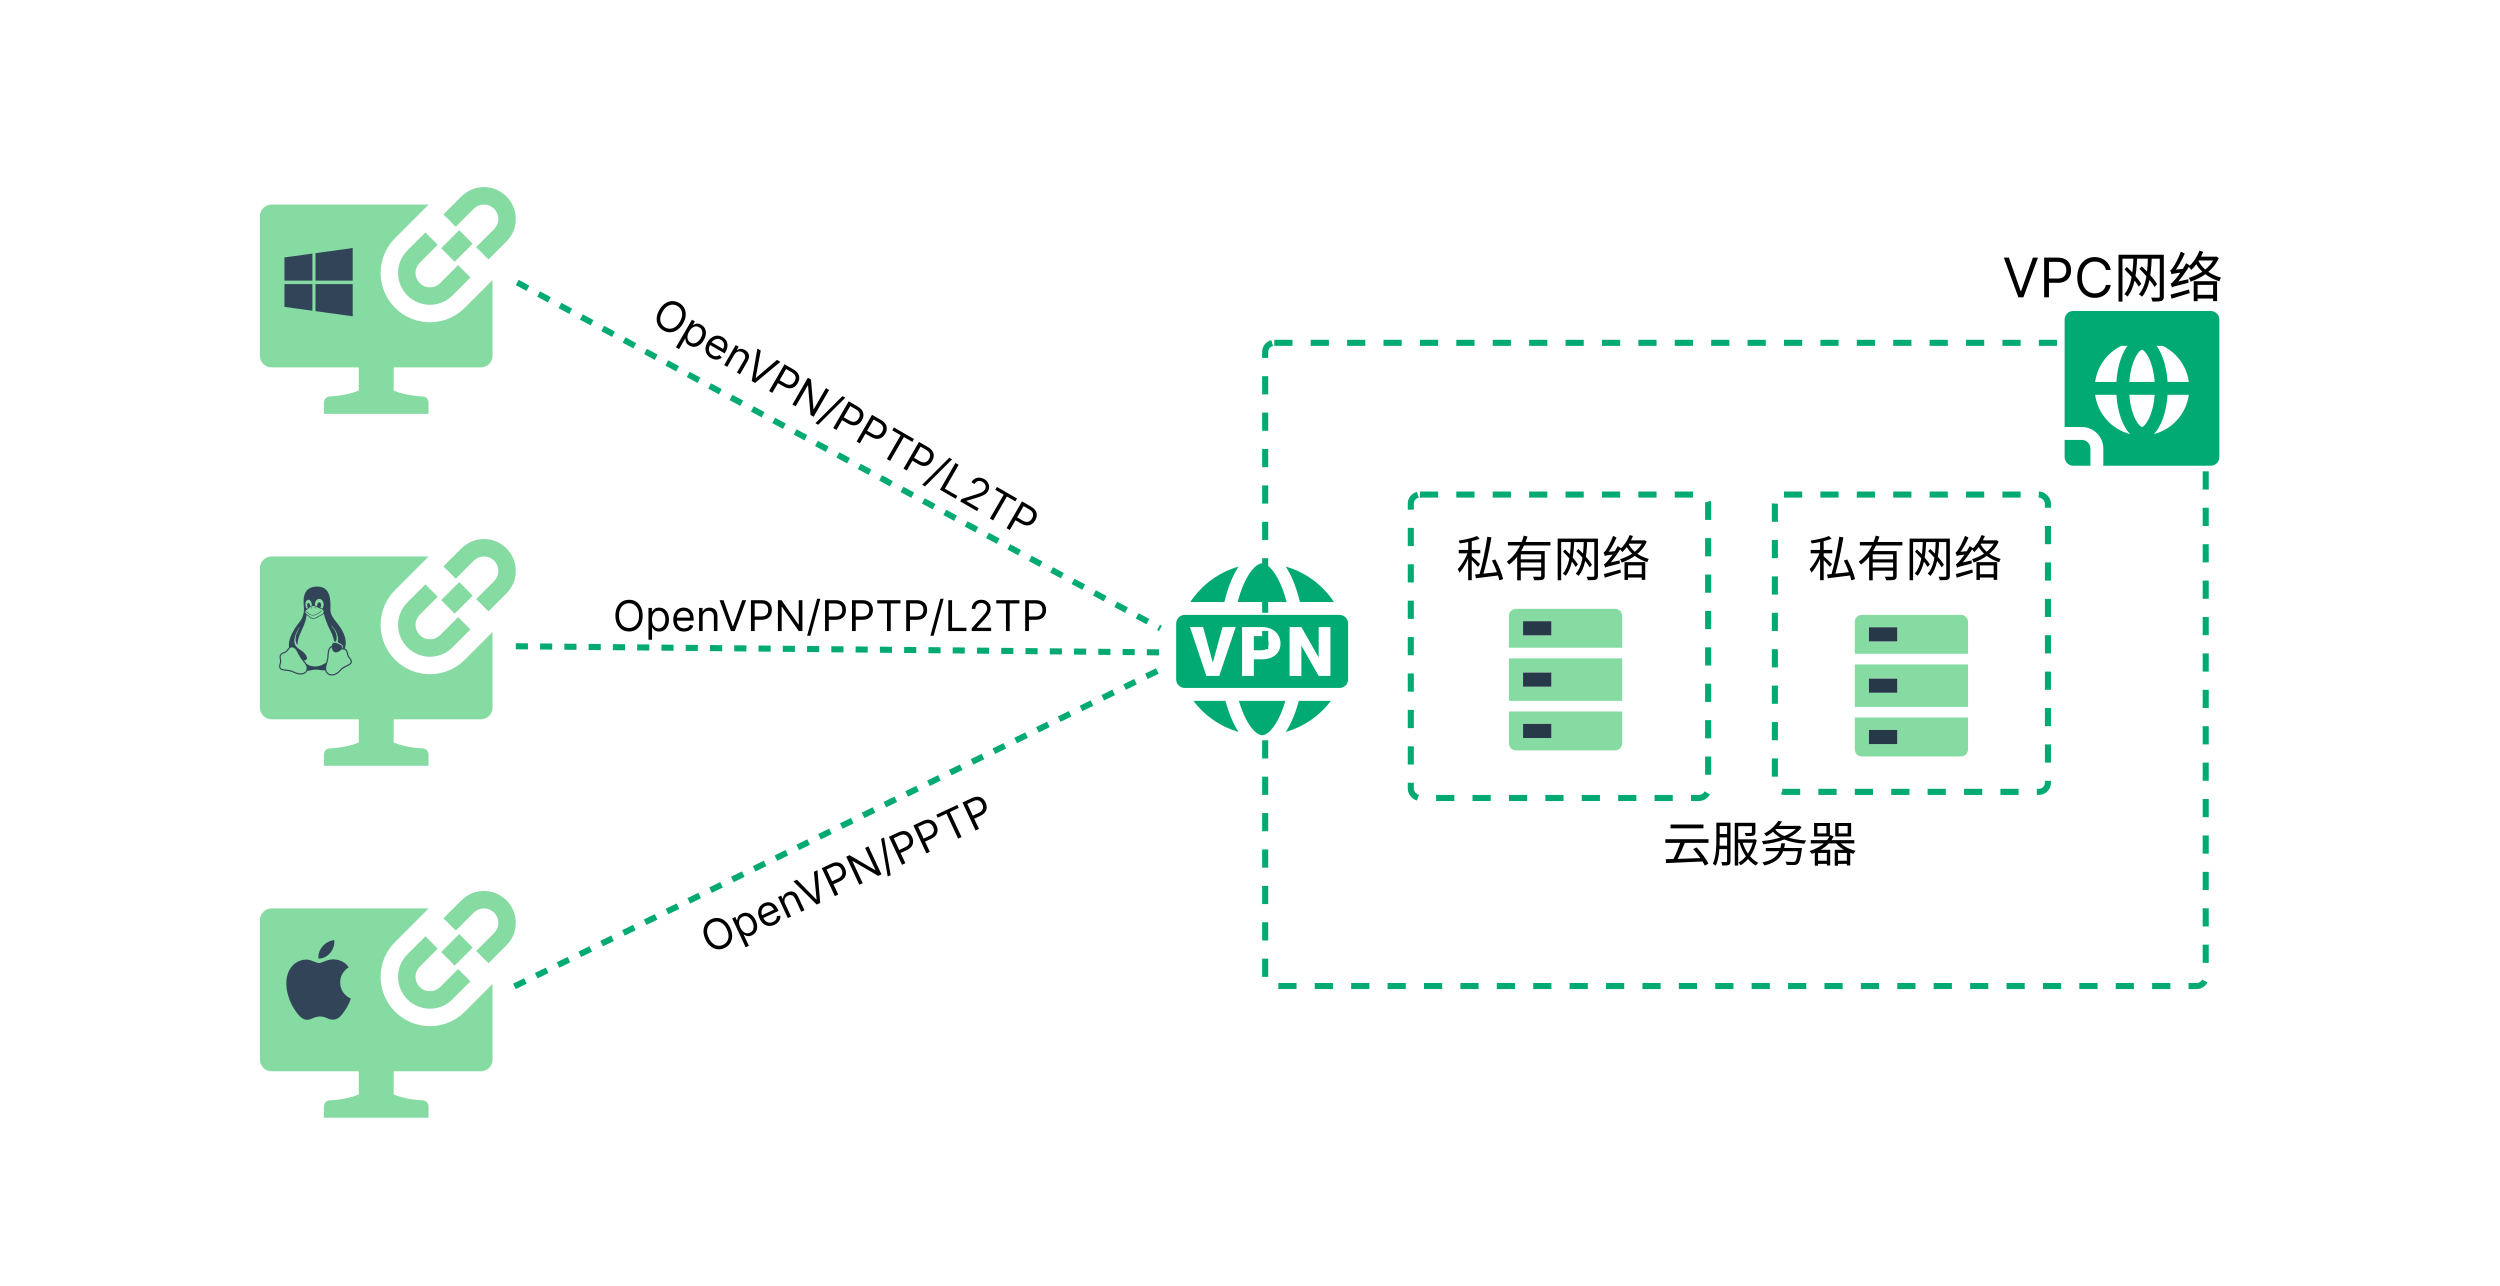 <svg width="412" height="212" viewBox="0 0 412 212" fill="none" xmlns="http://www.w3.org/2000/svg">
<rect width="412" height="212" fill="white"/>
<path d="M241.952 88.944V95.616H242.544V88.944H241.952ZM240.4 90.624V91.192H243.952V90.624H240.4ZM241.976 90.848C241.632 91.864 240.88 93.152 240.224 93.808C240.328 93.96 240.48 94.208 240.544 94.376C241.232 93.624 241.984 92.184 242.368 91.032L241.976 90.848ZM243.408 88.336C242.72 88.656 241.464 88.928 240.384 89.096C240.456 89.224 240.536 89.424 240.568 89.56C241.688 89.408 242.992 89.136 243.856 88.784L243.408 88.336ZM242.512 91.656L242.184 91.944C242.504 92.24 243.288 93.064 243.552 93.416L243.92 92.96C243.712 92.744 242.776 91.864 242.512 91.656ZM245.112 88.448C244.84 90.424 244.28 93.112 243.784 94.792L244.368 94.92C244.864 93.248 245.448 90.608 245.784 88.568L245.112 88.448ZM243.096 94.672L243.24 95.296C244.28 95.176 245.752 94.992 247.152 94.808L247.136 94.248C245.632 94.424 244.072 94.584 243.096 94.672ZM245.864 92.376C246.408 93.424 246.928 94.8 247.088 95.64L247.712 95.44C247.536 94.584 246.992 93.232 246.424 92.2L245.864 92.376ZM248.504 89.32V89.888H255.512V89.32H248.504ZM250.456 92.176V92.696H254.216V92.176H250.456ZM250.032 90.816V95.64H250.624V91.352H254.12V90.816H250.032ZM253.984 90.816V94.888C253.984 95.008 253.936 95.048 253.8 95.056C253.656 95.056 253.168 95.064 252.632 95.04C252.72 95.208 252.808 95.456 252.832 95.624C253.52 95.624 253.968 95.624 254.224 95.528C254.496 95.432 254.568 95.248 254.568 94.896V90.816H253.984ZM251.12 88.28C250.688 89.888 249.744 91.584 248.312 92.568C248.432 92.688 248.616 92.896 248.696 93.032C250.224 91.96 251.184 90.184 251.728 88.424L251.12 88.28ZM250.456 93.528V94.048H254.216V93.528H250.456ZM258.88 89.256C258.8 91.544 258.552 93.4 257.56 94.536C257.696 94.616 257.944 94.8 258.032 94.888C259.032 93.624 259.312 91.736 259.432 89.28L258.88 89.256ZM261 89.256C260.936 91.584 260.712 93.424 259.688 94.544C259.824 94.624 260.072 94.816 260.152 94.912C261.2 93.656 261.464 91.776 261.56 89.28L261 89.256ZM257.584 90.912C258.376 91.672 259.264 92.736 259.68 93.44L260.04 93.016C259.624 92.336 258.736 91.304 257.92 90.56L257.584 90.912ZM259.768 90.824C260.6 91.624 261.552 92.752 261.992 93.488L262.352 93.056C261.912 92.336 260.968 91.256 260.112 90.472L259.768 90.824ZM256.704 88.76V95.624H257.28V89.336H263.064V88.76H256.704ZM262.744 88.76V94.872C262.744 95 262.696 95.048 262.56 95.048C262.424 95.056 261.96 95.064 261.472 95.04C261.56 95.2 261.648 95.464 261.68 95.624C262.36 95.624 262.76 95.608 263 95.52C263.24 95.416 263.336 95.232 263.336 94.872V88.76H262.744ZM264.528 93.544C264.528 93.424 264.952 93.232 264.952 93.232V93.216C265.712 92.456 266.496 91.392 267.136 90.32L266.6 90C266.056 91.072 265.208 92.168 264.944 92.448C264.688 92.744 264.504 92.944 264.328 92.976C264.4 93.128 264.496 93.424 264.528 93.544ZM264.528 93.544C264.696 93.44 264.968 93.352 266.944 92.872C266.928 92.752 266.92 92.512 266.928 92.352L264.784 92.824L264.488 93.032L264.528 93.544ZM264.472 91.624C264.472 91.496 264.84 91.304 264.84 91.304V91.288C265.408 90.576 265.992 89.56 266.408 88.584L265.832 88.312C265.504 89.264 264.92 90.288 264.736 90.552C264.56 90.816 264.416 91 264.272 91.04C264.344 91.2 264.44 91.496 264.472 91.624ZM264.472 91.624C264.6 91.56 264.832 91.504 266.152 91.328C266.144 91.216 266.168 90.984 266.192 90.824L264.744 90.976L264.464 91.168L264.472 91.624ZM264.328 94.6L264.464 95.2C265.208 94.968 266.192 94.672 267.128 94.376L267.032 93.856C266.024 94.144 265 94.44 264.328 94.6ZM267.72 92.64V95.568H268.288V93.176H270.56V95.56H271.136V92.64H267.72ZM268.056 94.632V95.176H270.936V94.632H268.056ZM268.608 89.048L268.336 89.6H270.984V89.048H268.608ZM270.792 89.048V89.16C270.176 90.648 268.632 91.672 266.992 92.152C267.08 92.272 267.208 92.544 267.248 92.704C268.968 92.144 270.632 90.992 271.384 89.248L271.032 89.024L270.92 89.048H270.792ZM268.56 88.176C268.216 89.08 267.632 89.952 266.976 90.512C267.096 90.632 267.288 90.872 267.36 90.992C268.048 90.344 268.696 89.36 269.112 88.336L268.56 88.176ZM268.384 89.624L267.936 89.888C268.592 91.176 269.912 92.16 271.472 92.656C271.512 92.496 271.608 92.256 271.712 92.112C270.216 91.712 268.96 90.808 268.384 89.624Z" fill="black"/>
<path d="M299.952 88.944V95.616H300.544V88.944H299.952ZM298.4 90.624V91.192H301.952V90.624H298.4ZM299.976 90.848C299.632 91.864 298.88 93.152 298.224 93.808C298.328 93.96 298.48 94.208 298.544 94.376C299.232 93.624 299.984 92.184 300.368 91.032L299.976 90.848ZM301.408 88.336C300.72 88.656 299.464 88.928 298.384 89.096C298.456 89.224 298.536 89.424 298.568 89.56C299.688 89.408 300.992 89.136 301.856 88.784L301.408 88.336ZM300.512 91.656L300.184 91.944C300.504 92.24 301.288 93.064 301.552 93.416L301.92 92.96C301.712 92.744 300.776 91.864 300.512 91.656ZM303.112 88.448C302.84 90.424 302.28 93.112 301.784 94.792L302.368 94.92C302.864 93.248 303.448 90.608 303.784 88.568L303.112 88.448ZM301.096 94.672L301.24 95.296C302.28 95.176 303.752 94.992 305.152 94.808L305.136 94.248C303.632 94.424 302.072 94.584 301.096 94.672ZM303.864 92.376C304.408 93.424 304.928 94.8 305.088 95.64L305.712 95.44C305.536 94.584 304.992 93.232 304.424 92.2L303.864 92.376ZM306.504 89.32V89.888H313.512V89.32H306.504ZM308.456 92.176V92.696H312.216V92.176H308.456ZM308.032 90.816V95.64H308.624V91.352H312.12V90.816H308.032ZM311.984 90.816V94.888C311.984 95.008 311.936 95.048 311.8 95.056C311.656 95.056 311.168 95.064 310.632 95.04C310.72 95.208 310.808 95.456 310.832 95.624C311.52 95.624 311.968 95.624 312.224 95.528C312.496 95.432 312.568 95.248 312.568 94.896V90.816H311.984ZM309.12 88.28C308.688 89.888 307.744 91.584 306.312 92.568C306.432 92.688 306.616 92.896 306.696 93.032C308.224 91.96 309.184 90.184 309.728 88.424L309.12 88.28ZM308.456 93.528V94.048H312.216V93.528H308.456ZM316.88 89.256C316.8 91.544 316.552 93.4 315.56 94.536C315.696 94.616 315.944 94.8 316.032 94.888C317.032 93.624 317.312 91.736 317.432 89.28L316.88 89.256ZM319 89.256C318.936 91.584 318.712 93.424 317.688 94.544C317.824 94.624 318.072 94.816 318.152 94.912C319.2 93.656 319.464 91.776 319.56 89.28L319 89.256ZM315.584 90.912C316.376 91.672 317.264 92.736 317.68 93.44L318.04 93.016C317.624 92.336 316.736 91.304 315.92 90.56L315.584 90.912ZM317.768 90.824C318.6 91.624 319.552 92.752 319.992 93.488L320.352 93.056C319.912 92.336 318.968 91.256 318.112 90.472L317.768 90.824ZM314.704 88.76V95.624H315.28V89.336H321.064V88.76H314.704ZM320.744 88.76V94.872C320.744 95 320.696 95.048 320.56 95.048C320.424 95.056 319.96 95.064 319.472 95.04C319.56 95.2 319.648 95.464 319.68 95.624C320.36 95.624 320.76 95.608 321 95.52C321.24 95.416 321.336 95.232 321.336 94.872V88.76H320.744ZM322.528 93.544C322.528 93.424 322.952 93.232 322.952 93.232V93.216C323.712 92.456 324.496 91.392 325.136 90.32L324.6 90C324.056 91.072 323.208 92.168 322.944 92.448C322.688 92.744 322.504 92.944 322.328 92.976C322.4 93.128 322.496 93.424 322.528 93.544ZM322.528 93.544C322.696 93.44 322.968 93.352 324.944 92.872C324.928 92.752 324.92 92.512 324.928 92.352L322.784 92.824L322.488 93.032L322.528 93.544ZM322.472 91.624C322.472 91.496 322.84 91.304 322.84 91.304V91.288C323.408 90.576 323.992 89.56 324.408 88.584L323.832 88.312C323.504 89.264 322.92 90.288 322.736 90.552C322.56 90.816 322.416 91 322.272 91.04C322.344 91.2 322.44 91.496 322.472 91.624ZM322.472 91.624C322.6 91.56 322.832 91.504 324.152 91.328C324.144 91.216 324.168 90.984 324.192 90.824L322.744 90.976L322.464 91.168L322.472 91.624ZM322.328 94.6L322.464 95.2C323.208 94.968 324.192 94.672 325.128 94.376L325.032 93.856C324.024 94.144 323 94.44 322.328 94.6ZM325.72 92.64V95.568H326.288V93.176H328.56V95.56H329.136V92.64H325.72ZM326.056 94.632V95.176H328.936V94.632H326.056ZM326.608 89.048L326.336 89.6H328.984V89.048H326.608ZM328.792 89.048V89.16C328.176 90.648 326.632 91.672 324.992 92.152C325.08 92.272 325.208 92.544 325.248 92.704C326.968 92.144 328.632 90.992 329.384 89.248L329.032 89.024L328.92 89.048H328.792ZM326.56 88.176C326.216 89.08 325.632 89.952 324.976 90.512C325.096 90.632 325.288 90.872 325.36 90.992C326.048 90.344 326.696 89.36 327.112 88.336L326.56 88.176ZM326.384 89.624L325.936 89.888C326.592 91.176 327.912 92.16 329.472 92.656C329.512 92.496 329.608 92.256 329.712 92.112C328.216 91.712 326.96 90.808 326.384 89.624Z" fill="black"/>
<path d="M331.061 42.455L333.004 47.965H333.081L335.024 42.455H335.855L333.452 49H332.634L330.23 42.455H331.061ZM336.875 49V42.455H339.086C339.6 42.455 340.02 42.547 340.346 42.733C340.674 42.916 340.917 43.164 341.074 43.477C341.232 43.791 341.311 44.14 341.311 44.526C341.311 44.911 341.232 45.262 341.074 45.577C340.919 45.892 340.678 46.144 340.352 46.331C340.026 46.517 339.608 46.609 339.099 46.609H337.514V45.906H339.074C339.425 45.906 339.707 45.846 339.92 45.724C340.134 45.603 340.288 45.439 340.384 45.232C340.482 45.023 340.531 44.788 340.531 44.526C340.531 44.264 340.482 44.029 340.384 43.822C340.288 43.616 340.132 43.454 339.917 43.337C339.702 43.217 339.417 43.158 339.061 43.158H337.667V49H336.875ZM347.855 44.5H347.062C347.015 44.272 346.933 44.072 346.816 43.899C346.701 43.727 346.56 43.582 346.394 43.465C346.23 43.345 346.048 43.256 345.847 43.196C345.647 43.136 345.438 43.106 345.221 43.106C344.825 43.106 344.466 43.207 344.144 43.407C343.824 43.607 343.57 43.902 343.38 44.292C343.193 44.682 343.099 45.16 343.099 45.727C343.099 46.294 343.193 46.772 343.38 47.162C343.57 47.552 343.824 47.847 344.144 48.048C344.466 48.248 344.825 48.348 345.221 48.348C345.438 48.348 345.647 48.318 345.847 48.258C346.048 48.199 346.23 48.11 346.394 47.993C346.56 47.874 346.701 47.728 346.816 47.555C346.933 47.381 347.015 47.18 347.062 46.955H347.855C347.795 47.289 347.686 47.588 347.529 47.853C347.371 48.117 347.175 48.342 346.941 48.527C346.706 48.71 346.443 48.85 346.151 48.946C345.861 49.041 345.551 49.09 345.221 49.09C344.663 49.09 344.166 48.953 343.732 48.68C343.297 48.408 342.955 48.02 342.706 47.517C342.456 47.014 342.332 46.418 342.332 45.727C342.332 45.037 342.456 44.44 342.706 43.938C342.955 43.435 343.297 43.047 343.732 42.774C344.166 42.501 344.663 42.365 345.221 42.365C345.551 42.365 345.861 42.413 346.151 42.509C346.443 42.605 346.706 42.745 346.941 42.931C347.175 43.114 347.371 43.338 347.529 43.602C347.686 43.864 347.795 44.163 347.855 44.5ZM351.583 42.538C351.493 45.112 351.214 47.2 350.098 48.478C350.251 48.568 350.53 48.775 350.629 48.874C351.754 47.452 352.069 45.328 352.204 42.565L351.583 42.538ZM353.968 42.538C353.896 45.157 353.644 47.227 352.492 48.487C352.645 48.577 352.924 48.793 353.014 48.901C354.193 47.488 354.49 45.373 354.598 42.565L353.968 42.538ZM350.125 44.401C351.016 45.256 352.015 46.453 352.483 47.245L352.888 46.768C352.42 46.003 351.421 44.842 350.503 44.005L350.125 44.401ZM352.582 44.302C353.518 45.202 354.589 46.471 355.084 47.299L355.489 46.813C354.994 46.003 353.932 44.788 352.969 43.906L352.582 44.302ZM349.135 41.98V49.702H349.783V42.628H356.29V41.98H349.135ZM355.93 41.98V48.856C355.93 49 355.876 49.054 355.723 49.054C355.57 49.063 355.048 49.072 354.499 49.045C354.598 49.225 354.697 49.522 354.733 49.702C355.498 49.702 355.948 49.684 356.218 49.585C356.488 49.468 356.596 49.261 356.596 48.856V41.98H355.93ZM357.937 47.362C357.937 47.227 358.414 47.011 358.414 47.011V46.993C359.269 46.138 360.151 44.941 360.871 43.735L360.268 43.375C359.656 44.581 358.702 45.814 358.405 46.129C358.117 46.462 357.91 46.687 357.712 46.723C357.793 46.894 357.901 47.227 357.937 47.362ZM357.937 47.362C358.126 47.245 358.432 47.146 360.655 46.606C360.637 46.471 360.628 46.201 360.637 46.021L358.225 46.552L357.892 46.786L357.937 47.362ZM357.874 45.202C357.874 45.058 358.288 44.842 358.288 44.842V44.824C358.927 44.023 359.584 42.88 360.052 41.782L359.404 41.476C359.035 42.547 358.378 43.699 358.171 43.996C357.973 44.293 357.811 44.5 357.649 44.545C357.73 44.725 357.838 45.058 357.874 45.202ZM357.874 45.202C358.018 45.13 358.279 45.067 359.764 44.869C359.755 44.743 359.782 44.482 359.809 44.302L358.18 44.473L357.865 44.689L357.874 45.202ZM357.712 48.55L357.865 49.225C358.702 48.964 359.809 48.631 360.862 48.298L360.754 47.713C359.62 48.037 358.468 48.37 357.712 48.55ZM361.528 46.345V49.639H362.167V46.948H364.723V49.63H365.371V46.345H361.528ZM361.906 48.586V49.198H365.146V48.586H361.906ZM362.527 42.304L362.221 42.925H365.2V42.304H362.527ZM364.984 42.304V42.43C364.291 44.104 362.554 45.256 360.709 45.796C360.808 45.931 360.952 46.237 360.997 46.417C362.932 45.787 364.804 44.491 365.65 42.529L365.254 42.277L365.128 42.304H364.984ZM362.473 41.323C362.086 42.34 361.429 43.321 360.691 43.951C360.826 44.086 361.042 44.356 361.123 44.491C361.897 43.762 362.626 42.655 363.094 41.503L362.473 41.323ZM362.275 42.952L361.771 43.249C362.509 44.698 363.994 45.805 365.749 46.363C365.794 46.183 365.902 45.913 366.019 45.751C364.336 45.301 362.923 44.284 362.275 42.952Z" fill="black"/>
<path d="M120.334 152.914C120.561 153.4 120.669 153.862 120.659 154.298C120.649 154.735 120.535 155.12 120.318 155.455C120.101 155.791 119.796 156.05 119.403 156.233C119.009 156.417 118.615 156.484 118.219 156.435C117.822 156.385 117.454 156.224 117.113 155.952C116.772 155.679 116.488 155.3 116.261 154.813C116.034 154.326 115.926 153.865 115.936 153.428C115.947 152.992 116.06 152.606 116.277 152.271C116.494 151.936 116.799 151.677 117.193 151.493C117.586 151.31 117.981 151.243 118.377 151.292C118.773 151.341 119.141 151.502 119.482 151.775C119.823 152.047 120.107 152.427 120.334 152.914ZM119.794 153.166C119.607 152.766 119.383 152.46 119.121 152.248C118.861 152.034 118.585 151.91 118.292 151.875C118.001 151.839 117.716 151.886 117.436 152.016C117.157 152.146 116.937 152.335 116.776 152.582C116.616 152.828 116.534 153.12 116.528 153.457C116.524 153.793 116.615 154.161 116.802 154.561C116.988 154.96 117.211 155.267 117.472 155.48C117.734 155.692 118.01 155.817 118.301 155.853C118.594 155.888 118.88 155.841 119.159 155.711C119.438 155.58 119.658 155.392 119.817 155.146C119.978 154.899 120.061 154.607 120.065 154.271C120.07 153.934 119.98 153.565 119.794 153.166ZM122.883 156.114L120.664 151.356L121.177 151.116L121.434 151.666L121.497 151.636C121.508 151.558 121.526 151.456 121.552 151.331C121.578 151.203 121.64 151.072 121.736 150.938C121.833 150.801 121.995 150.68 122.22 150.575C122.511 150.439 122.802 150.392 123.092 150.434C123.382 150.477 123.652 150.602 123.902 150.811C124.151 151.021 124.36 151.307 124.53 151.67C124.701 152.037 124.786 152.384 124.787 152.711C124.787 153.036 124.711 153.324 124.559 153.574C124.406 153.823 124.185 154.014 123.897 154.149C123.675 154.252 123.48 154.298 123.312 154.287C123.143 154.274 123.001 154.238 122.884 154.177C122.767 154.114 122.675 154.06 122.606 154.016L122.561 154.037L123.414 155.866L122.883 156.114ZM121.993 152.842C122.115 153.104 122.261 153.316 122.431 153.48C122.6 153.643 122.784 153.746 122.984 153.79C123.183 153.833 123.389 153.804 123.602 153.705C123.825 153.601 123.983 153.456 124.077 153.269C124.172 153.081 124.21 152.869 124.192 152.634C124.175 152.397 124.109 152.156 123.994 151.909C123.88 151.666 123.741 151.464 123.574 151.304C123.409 151.142 123.225 151.038 123.021 150.994C122.819 150.948 122.605 150.977 122.379 151.082C122.163 151.183 122.007 151.323 121.911 151.501C121.814 151.678 121.774 151.881 121.79 152.112C121.805 152.34 121.873 152.584 121.993 152.842ZM127.628 152.409C127.294 152.564 126.972 152.625 126.662 152.591C126.352 152.554 126.07 152.433 125.816 152.228C125.562 152.021 125.352 151.74 125.187 151.386C125.022 151.031 124.941 150.689 124.944 150.358C124.948 150.026 125.031 149.729 125.193 149.469C125.356 149.206 125.593 149.002 125.906 148.857C126.086 148.773 126.278 148.72 126.481 148.698C126.685 148.676 126.891 148.699 127.098 148.767C127.304 148.833 127.502 148.957 127.691 149.138C127.879 149.319 128.049 149.571 128.199 149.893L128.304 150.119L125.637 151.363L125.423 150.903L127.549 149.911C127.458 149.716 127.338 149.56 127.188 149.443C127.04 149.326 126.874 149.256 126.69 149.234C126.508 149.211 126.32 149.245 126.128 149.334C125.916 149.433 125.758 149.571 125.652 149.748C125.547 149.923 125.492 150.113 125.487 150.319C125.483 150.524 125.525 150.722 125.614 150.913L125.756 151.219C125.878 151.48 126.027 151.681 126.202 151.821C126.377 151.958 126.568 152.036 126.775 152.055C126.98 152.073 127.19 152.031 127.405 151.931C127.545 151.866 127.662 151.788 127.756 151.696C127.852 151.602 127.922 151.497 127.967 151.378C128.012 151.259 128.029 151.128 128.018 150.987L128.599 150.892C128.626 151.091 128.607 151.287 128.541 151.479C128.474 151.669 128.364 151.844 128.211 152.006C128.056 152.165 127.862 152.3 127.628 152.409ZM129.397 148.962L130.368 151.044L129.836 151.292L128.222 147.831L128.736 147.592L128.988 148.132L129.033 148.111C129.032 147.898 129.09 147.699 129.205 147.515C129.32 147.33 129.508 147.177 129.769 147.055C130.004 146.946 130.231 146.898 130.452 146.912C130.671 146.925 130.875 147.005 131.063 147.154C131.251 147.3 131.413 147.521 131.55 147.815L132.575 150.014L132.044 150.262L131.035 148.099C130.908 147.827 130.739 147.649 130.527 147.563C130.315 147.475 130.085 147.489 129.839 147.604C129.669 147.683 129.535 147.791 129.435 147.927C129.337 148.062 129.283 148.218 129.272 148.395C129.261 148.572 129.303 148.761 129.397 148.962ZM131.335 144.975L134.516 148.221L134.57 148.196L134.128 143.673L134.714 143.4L135.171 148.804L134.595 149.073L130.749 145.249L131.335 144.975ZM137.584 147.678L135.433 143.065L136.992 142.338C137.354 142.169 137.68 142.096 137.971 142.12C138.262 142.141 138.515 142.236 138.729 142.405C138.943 142.574 139.114 142.794 139.24 143.066C139.367 143.338 139.427 143.611 139.419 143.885C139.413 144.159 139.326 144.415 139.158 144.654C138.989 144.892 138.725 145.095 138.366 145.262L137.249 145.783L137.018 145.288L138.117 144.775C138.365 144.659 138.544 144.524 138.654 144.368C138.765 144.212 138.82 144.046 138.819 143.869C138.82 143.689 138.777 143.507 138.691 143.323C138.605 143.138 138.493 142.989 138.356 142.875C138.22 142.761 138.058 142.698 137.867 142.686C137.676 142.673 137.456 142.725 137.205 142.842L136.222 143.3L138.143 147.418L137.584 147.678ZM143.118 139.481L145.27 144.095L144.729 144.347L140.526 141.896L140.481 141.917L142.17 145.54L141.611 145.801L139.46 141.187L140 140.935L144.217 143.39L144.262 143.369L142.569 139.737L143.118 139.481ZM145.695 138.016L146.784 144.233L146.297 144.46L145.208 138.243L145.695 138.016ZM148.649 142.519L146.498 137.905L148.057 137.178C148.419 137.009 148.745 136.936 149.036 136.96C149.327 136.981 149.58 137.076 149.794 137.245C150.008 137.414 150.179 137.635 150.306 137.907C150.432 138.178 150.492 138.451 150.484 138.725C150.478 138.999 150.391 139.255 150.223 139.495C150.054 139.732 149.79 139.935 149.431 140.102L148.314 140.623L148.083 140.128L149.182 139.615C149.43 139.5 149.609 139.364 149.719 139.208C149.83 139.053 149.885 138.886 149.884 138.709C149.885 138.53 149.842 138.348 149.756 138.163C149.67 137.978 149.558 137.829 149.421 137.716C149.286 137.601 149.123 137.538 148.932 137.526C148.742 137.513 148.521 137.565 148.27 137.682L147.288 138.14L149.208 142.258L148.649 142.519ZM152.676 140.641L150.525 136.027L152.084 135.3C152.446 135.131 152.772 135.059 153.063 135.082C153.354 135.103 153.607 135.199 153.821 135.367C154.035 135.536 154.206 135.757 154.333 136.029C154.459 136.301 154.519 136.574 154.511 136.848C154.505 137.121 154.418 137.377 154.25 137.617C154.081 137.855 153.817 138.057 153.459 138.225L152.341 138.746L152.11 138.25L153.209 137.737C153.457 137.622 153.636 137.486 153.747 137.331C153.857 137.175 153.912 137.008 153.911 136.831C153.912 136.652 153.869 136.47 153.783 136.285C153.697 136.1 153.585 135.951 153.448 135.838C153.313 135.724 153.15 135.661 152.959 135.649C152.769 135.635 152.548 135.687 152.297 135.804L151.315 136.262L153.235 140.38L152.676 140.641ZM154.531 134.762L154.3 134.267L157.76 132.653L157.991 133.149L156.54 133.825L158.461 137.944L157.902 138.204L155.981 134.086L154.531 134.762ZM160.774 136.865L158.622 132.251L160.181 131.524C160.543 131.355 160.87 131.283 161.16 131.306C161.452 131.327 161.705 131.423 161.919 131.592C162.133 131.761 162.303 131.981 162.43 132.253C162.557 132.525 162.616 132.798 162.609 133.072C162.603 133.345 162.516 133.601 162.348 133.841C162.179 134.079 161.915 134.281 161.556 134.449L160.439 134.97L160.207 134.474L161.307 133.961C161.555 133.846 161.734 133.71 161.844 133.555C161.954 133.399 162.009 133.233 162.009 133.055C162.009 132.876 161.966 132.694 161.88 132.509C161.794 132.324 161.683 132.175 161.546 132.062C161.41 131.948 161.247 131.885 161.057 131.873C160.866 131.859 160.645 131.911 160.394 132.028L159.412 132.486L161.332 136.604L160.774 136.865Z" fill="black"/>
<path d="M105.912 101.455C105.912 101.991 105.815 102.455 105.621 102.847C105.427 103.238 105.161 103.539 104.823 103.751C104.485 103.964 104.099 104.07 103.665 104.07C103.231 104.07 102.844 103.964 102.506 103.751C102.168 103.539 101.902 103.238 101.708 102.847C101.515 102.455 101.418 101.991 101.418 101.455C101.418 100.918 101.515 100.454 101.708 100.062C101.902 99.671 102.168 99.37 102.506 99.158C102.844 98.945 103.231 98.84 103.665 98.84C104.099 98.84 104.485 98.945 104.823 99.158C105.161 99.37 105.427 99.671 105.621 100.062C105.815 100.454 105.912 100.918 105.912 101.455ZM105.315 101.455C105.315 101.014 105.242 100.642 105.094 100.338C104.948 100.035 104.75 99.806 104.5 99.65C104.251 99.494 103.973 99.416 103.665 99.416C103.357 99.416 103.077 99.494 102.827 99.65C102.578 99.806 102.38 100.035 102.233 100.338C102.087 100.642 102.014 101.014 102.014 101.455C102.014 101.895 102.087 102.267 102.233 102.571C102.38 102.874 102.578 103.103 102.827 103.259C103.077 103.415 103.357 103.493 103.665 103.493C103.973 103.493 104.251 103.415 104.5 103.259C104.75 103.103 104.948 102.874 105.094 102.571C105.242 102.267 105.315 101.895 105.315 101.455ZM106.869 105.432V100.182H107.436V100.788H107.505C107.548 100.722 107.608 100.638 107.684 100.535C107.762 100.43 107.873 100.338 108.017 100.256C108.163 100.174 108.36 100.132 108.609 100.132C108.931 100.132 109.214 100.212 109.459 100.373C109.704 100.534 109.896 100.762 110.033 101.057C110.171 101.352 110.24 101.7 110.24 102.101C110.24 102.505 110.171 102.856 110.033 103.152C109.896 103.447 109.705 103.676 109.462 103.838C109.218 103.999 108.937 104.08 108.619 104.08C108.374 104.08 108.177 104.039 108.03 103.958C107.882 103.875 107.769 103.781 107.689 103.677C107.61 103.571 107.548 103.483 107.505 103.413H107.456V105.432H106.869ZM107.446 102.091C107.446 102.379 107.488 102.634 107.572 102.854C107.657 103.073 107.78 103.244 107.943 103.369C108.105 103.491 108.304 103.553 108.539 103.553C108.785 103.553 108.989 103.488 109.153 103.359C109.319 103.228 109.443 103.052 109.526 102.832C109.611 102.61 109.653 102.363 109.653 102.091C109.653 101.822 109.612 101.58 109.529 101.365C109.448 101.148 109.324 100.976 109.158 100.85C108.994 100.723 108.788 100.659 108.539 100.659C108.301 100.659 108.1 100.72 107.938 100.841C107.775 100.96 107.653 101.127 107.57 101.343C107.487 101.556 107.446 101.806 107.446 102.091ZM112.735 104.08C112.368 104.08 112.05 103.998 111.783 103.836C111.518 103.672 111.314 103.443 111.169 103.15C111.027 102.855 110.956 102.512 110.956 102.121C110.956 101.73 111.027 101.385 111.169 101.087C111.314 100.787 111.514 100.553 111.771 100.386C112.029 100.217 112.331 100.132 112.676 100.132C112.875 100.132 113.071 100.165 113.265 100.232C113.459 100.298 113.635 100.406 113.794 100.555C113.953 100.702 114.08 100.898 114.175 101.141C114.269 101.385 114.316 101.685 114.316 102.041V102.29H111.373V101.783H113.72C113.72 101.567 113.677 101.375 113.591 101.206C113.506 101.037 113.385 100.904 113.228 100.806C113.072 100.708 112.888 100.659 112.676 100.659C112.442 100.659 112.24 100.717 112.069 100.833C111.9 100.947 111.77 101.097 111.679 101.281C111.588 101.464 111.542 101.662 111.542 101.872V102.21C111.542 102.499 111.592 102.743 111.691 102.944C111.792 103.142 111.933 103.294 112.112 103.398C112.29 103.501 112.498 103.553 112.735 103.553C112.89 103.553 113.029 103.531 113.153 103.488C113.279 103.443 113.388 103.377 113.479 103.289C113.57 103.2 113.64 103.089 113.69 102.956L114.257 103.115C114.197 103.307 114.097 103.476 113.956 103.622C113.815 103.766 113.641 103.879 113.434 103.96C113.227 104.04 112.994 104.08 112.735 104.08ZM115.795 101.703V104H115.209V100.182H115.776V100.778H115.825C115.915 100.585 116.051 100.429 116.233 100.311C116.415 100.192 116.651 100.132 116.939 100.132C117.197 100.132 117.424 100.185 117.618 100.291C117.811 100.396 117.962 100.555 118.07 100.768C118.178 100.981 118.232 101.249 118.232 101.574V104H117.645V101.614C117.645 101.314 117.567 101.08 117.411 100.913C117.255 100.744 117.042 100.659 116.77 100.659C116.583 100.659 116.415 100.7 116.268 100.781C116.122 100.862 116.007 100.981 115.922 101.136C115.838 101.292 115.795 101.481 115.795 101.703ZM119.236 98.909L120.748 103.195H120.807L122.319 98.909H122.965L121.096 104H120.459L118.59 98.909H119.236ZM123.758 104V98.909H125.478C125.878 98.909 126.204 98.981 126.458 99.125C126.713 99.268 126.902 99.461 127.024 99.704C127.147 99.948 127.208 100.22 127.208 100.52C127.208 100.82 127.147 101.092 127.024 101.338C126.903 101.583 126.716 101.779 126.463 101.924C126.209 102.069 125.884 102.141 125.488 102.141H124.255V101.594H125.468C125.742 101.594 125.961 101.547 126.127 101.452C126.293 101.358 126.413 101.23 126.487 101.069C126.564 100.907 126.602 100.724 126.602 100.52C126.602 100.316 126.564 100.134 126.487 99.973C126.413 99.812 126.292 99.686 126.125 99.595C125.957 99.502 125.735 99.456 125.458 99.456H124.375V104H123.758ZM132.238 98.909V104H131.642L128.868 100.003H128.818V104H128.201V98.909H128.798L131.582 102.916H131.632V98.909H132.238ZM135.192 98.671L133.551 104.766H133.015L134.655 98.671H135.192ZM135.967 104V98.909H137.687C138.087 98.909 138.413 98.981 138.667 99.125C138.922 99.268 139.111 99.461 139.233 99.704C139.356 99.948 139.417 100.22 139.417 100.52C139.417 100.82 139.356 101.092 139.233 101.338C139.112 101.583 138.925 101.779 138.672 101.924C138.418 102.069 138.093 102.141 137.697 102.141H136.464V101.594H137.677C137.951 101.594 138.17 101.547 138.336 101.452C138.502 101.358 138.622 101.23 138.696 101.069C138.773 100.907 138.811 100.724 138.811 100.52C138.811 100.316 138.773 100.134 138.696 99.973C138.622 99.812 138.501 99.686 138.334 99.595C138.166 99.502 137.944 99.456 137.667 99.456H136.584V104H135.967ZM140.41 104V98.909H142.131C142.53 98.909 142.856 98.981 143.11 99.125C143.365 99.268 143.554 99.461 143.677 99.704C143.799 99.948 143.861 100.22 143.861 100.52C143.861 100.82 143.799 101.092 143.677 101.338C143.556 101.583 143.369 101.779 143.115 101.924C142.861 102.069 142.537 102.141 142.141 102.141H140.908V101.594H142.121C142.394 101.594 142.614 101.547 142.779 101.452C142.945 101.358 143.065 101.23 143.14 101.069C143.216 100.907 143.254 100.724 143.254 100.52C143.254 100.316 143.216 100.134 143.14 99.973C143.065 99.812 142.944 99.686 142.777 99.595C142.61 99.502 142.387 99.456 142.111 99.456H141.027V104H140.41ZM144.575 99.456V98.909H148.394V99.456H146.793V104H146.176V99.456H144.575ZM149.345 104V98.909H151.065C151.465 98.909 151.791 98.981 152.045 99.125C152.3 99.268 152.489 99.461 152.611 99.704C152.734 99.948 152.795 100.22 152.795 100.52C152.795 100.82 152.734 101.092 152.611 101.338C152.49 101.583 152.303 101.779 152.05 101.924C151.796 102.069 151.471 102.141 151.075 102.141H149.842V101.594H151.055C151.329 101.594 151.548 101.547 151.714 101.452C151.88 101.358 152 101.23 152.074 101.069C152.151 100.907 152.189 100.724 152.189 100.52C152.189 100.316 152.151 100.134 152.074 99.973C152 99.812 151.879 99.686 151.711 99.595C151.544 99.502 151.322 99.456 151.045 99.456H149.961V104H149.345ZM155.509 98.671L153.868 104.766H153.331L154.972 98.671H155.509ZM156.283 104V98.909H156.9V103.453H159.266V104H156.283ZM160.131 104V103.553L161.812 101.713C162.009 101.498 162.171 101.31 162.299 101.151C162.427 100.991 162.521 100.84 162.582 100.699C162.645 100.556 162.677 100.407 162.677 100.251C162.677 100.072 162.634 99.918 162.548 99.787C162.463 99.656 162.347 99.555 162.2 99.483C162.052 99.412 161.886 99.376 161.703 99.376C161.507 99.376 161.336 99.417 161.19 99.498C161.046 99.578 160.934 99.69 160.855 99.834C160.777 99.978 160.738 100.147 160.738 100.341H160.151C160.151 100.043 160.22 99.781 160.358 99.555C160.495 99.33 160.682 99.154 160.919 99.028C161.158 98.903 161.426 98.84 161.722 98.84C162.021 98.84 162.285 98.903 162.515 99.028C162.746 99.154 162.926 99.324 163.057 99.538C163.188 99.752 163.254 99.99 163.254 100.251C163.254 100.439 163.22 100.622 163.152 100.801C163.085 100.978 162.969 101.176 162.804 101.395C162.64 101.612 162.412 101.877 162.12 102.19L160.977 103.413V103.453H163.343V104H160.131ZM164.181 99.456V98.909H167.999V99.456H166.398V104H165.782V99.456H164.181ZM168.95 104V98.909H170.671C171.07 98.909 171.396 98.981 171.65 99.125C171.905 99.268 172.094 99.461 172.217 99.704C172.339 99.948 172.401 100.22 172.401 100.52C172.401 100.82 172.339 101.092 172.217 101.338C172.096 101.583 171.909 101.779 171.655 101.924C171.401 102.069 171.077 102.141 170.681 102.141H169.448V101.594H170.661C170.934 101.594 171.154 101.547 171.319 101.452C171.485 101.358 171.605 101.23 171.68 101.069C171.756 100.907 171.794 100.724 171.794 100.52C171.794 100.316 171.756 100.134 171.68 99.973C171.605 99.812 171.484 99.686 171.317 99.595C171.15 99.502 170.927 99.456 170.651 99.456H169.567V104H168.95Z" fill="black"/>
<path d="M112.561 53.314C112.292 53.779 111.976 54.132 111.613 54.374C111.249 54.616 110.868 54.744 110.469 54.758C110.07 54.773 109.683 54.672 109.307 54.455C108.931 54.238 108.65 53.953 108.463 53.6C108.276 53.247 108.197 52.853 108.224 52.417C108.252 51.982 108.4 51.532 108.668 51.067C108.937 50.602 109.253 50.248 109.616 50.006C109.98 49.765 110.361 49.636 110.76 49.622C111.159 49.607 111.546 49.708 111.922 49.925C112.298 50.142 112.579 50.427 112.766 50.78C112.953 51.133 113.032 51.527 113.005 51.963C112.977 52.398 112.829 52.849 112.561 53.314ZM112.044 53.015C112.264 52.634 112.386 52.275 112.41 51.938C112.436 51.603 112.379 51.305 112.24 51.045C112.103 50.786 111.901 50.579 111.634 50.425C111.367 50.271 111.086 50.199 110.791 50.208C110.498 50.219 110.212 50.319 109.933 50.508C109.655 50.697 109.405 50.983 109.185 51.365C108.965 51.747 108.842 52.105 108.816 52.441C108.793 52.777 108.849 53.075 108.987 53.334C109.125 53.594 109.328 53.801 109.595 53.955C109.862 54.109 110.142 54.181 110.435 54.171C110.73 54.161 111.016 54.061 111.294 53.871C111.574 53.682 111.824 53.397 112.044 53.015ZM111.401 57.237L114.026 52.69L114.517 52.973L114.213 53.499L114.274 53.533C114.344 53.498 114.438 53.454 114.555 53.403C114.675 53.352 114.818 53.327 114.983 53.329C115.151 53.33 115.342 53.393 115.558 53.517C115.836 53.678 116.041 53.889 116.173 54.151C116.305 54.413 116.357 54.706 116.329 55.03C116.3 55.354 116.186 55.69 115.985 56.037C115.783 56.388 115.548 56.657 115.281 56.845C115.014 57.032 114.735 57.134 114.443 57.153C114.151 57.17 113.868 57.1 113.592 56.941C113.38 56.818 113.23 56.685 113.143 56.541C113.057 56.395 113.005 56.257 112.989 56.127C112.973 55.995 112.964 55.889 112.961 55.807L112.918 55.782L111.909 57.53L111.401 57.237ZM113.571 54.632C113.426 54.881 113.336 55.123 113.299 55.356C113.263 55.588 113.284 55.798 113.362 55.987C113.442 56.174 113.583 56.327 113.787 56.444C113.999 56.567 114.209 56.613 114.416 56.584C114.625 56.553 114.82 56.463 115.002 56.313C115.186 56.163 115.346 55.971 115.482 55.735C115.617 55.503 115.702 55.273 115.738 55.045C115.776 54.816 115.755 54.606 115.674 54.414C115.596 54.221 115.449 54.063 115.234 53.939C115.027 53.819 114.823 53.771 114.622 53.795C114.422 53.817 114.232 53.901 114.052 54.046C113.874 54.19 113.713 54.385 113.571 54.632ZM117.157 58.999C116.839 58.815 116.605 58.586 116.455 58.312C116.307 58.037 116.244 57.737 116.266 57.411C116.29 57.084 116.4 56.751 116.595 56.413C116.791 56.074 117.025 55.811 117.298 55.624C117.572 55.436 117.863 55.334 118.169 55.318C118.477 55.3 118.781 55.378 119.079 55.55C119.252 55.65 119.405 55.777 119.54 55.931C119.675 56.085 119.774 56.267 119.837 56.476C119.901 56.683 119.913 56.916 119.873 57.174C119.833 57.432 119.724 57.715 119.546 58.024L119.421 58.239L116.873 56.768L117.126 56.328L119.158 57.502C119.266 57.315 119.325 57.127 119.335 56.938C119.346 56.749 119.308 56.573 119.221 56.41C119.135 56.247 119 56.113 118.816 56.007C118.614 55.89 118.41 55.839 118.204 55.854C118 55.869 117.813 55.933 117.642 56.047C117.471 56.16 117.333 56.308 117.228 56.49L117.059 56.783C116.915 57.033 116.835 57.27 116.821 57.493C116.809 57.716 116.855 57.917 116.958 58.097C117.061 58.275 117.216 58.424 117.421 58.542C117.554 58.62 117.686 58.67 117.815 58.695C117.946 58.719 118.073 58.716 118.196 58.686C118.32 58.654 118.437 58.593 118.546 58.503L118.957 58.924C118.809 59.061 118.638 59.157 118.443 59.213C118.249 59.267 118.042 59.278 117.822 59.245C117.603 59.21 117.381 59.128 117.157 58.999ZM120.996 58.471L119.847 60.46L119.339 60.167L121.248 56.86L121.739 57.143L121.441 57.66L121.484 57.685C121.658 57.562 121.854 57.495 122.071 57.484C122.288 57.472 122.522 57.538 122.771 57.682C122.995 57.811 123.165 57.97 123.28 58.159C123.395 58.346 123.446 58.56 123.433 58.799C123.42 59.036 123.332 59.296 123.17 59.577L121.957 61.678L121.449 61.385L122.642 59.318C122.792 59.058 122.841 58.817 122.79 58.594C122.74 58.37 122.597 58.19 122.362 58.054C122.199 57.96 122.034 57.912 121.866 57.908C121.699 57.906 121.54 57.951 121.389 58.043C121.238 58.136 121.107 58.278 120.996 58.471ZM125.373 57.772L124.539 62.239L124.59 62.268L128.042 59.313L128.602 59.636L124.437 63.11L123.886 62.792L124.813 57.448L125.373 57.772ZM126.743 64.441L129.289 60.032L130.778 60.892C131.124 61.092 131.371 61.318 131.518 61.569C131.668 61.821 131.735 62.082 131.72 62.354C131.704 62.627 131.621 62.893 131.471 63.153C131.321 63.412 131.132 63.618 130.903 63.769C130.676 63.921 130.416 63.996 130.123 63.996C129.831 63.994 129.514 63.894 129.171 63.696L128.103 63.08L128.377 62.606L129.427 63.212C129.664 63.349 129.878 63.418 130.069 63.419C130.259 63.42 130.427 63.37 130.572 63.268C130.719 63.165 130.844 63.026 130.946 62.849C131.048 62.673 131.106 62.496 131.12 62.318C131.136 62.142 131.094 61.972 130.995 61.81C130.896 61.646 130.727 61.495 130.488 61.356L129.549 60.814L127.277 64.749L126.743 64.441ZM136.633 64.272L134.087 68.681L133.571 68.383L133.167 63.534L133.124 63.51L131.125 66.971L130.591 66.663L133.137 62.254L133.653 62.552L134.061 67.415L134.104 67.439L136.107 63.969L136.633 64.272ZM139.31 65.543L134.842 70.001L134.377 69.733L138.845 65.274L139.31 65.543ZM137.316 70.546L139.862 66.137L141.352 66.997C141.697 67.197 141.944 67.422 142.092 67.674C142.241 67.925 142.308 68.187 142.293 68.459C142.277 68.731 142.194 68.997 142.044 69.257C141.894 69.517 141.705 69.722 141.476 69.873C141.249 70.025 140.989 70.101 140.696 70.1C140.405 70.099 140.087 69.999 139.744 69.8L138.677 69.184L138.95 68.71L140.001 69.317C140.237 69.454 140.451 69.523 140.642 69.524C140.833 69.525 141.001 69.474 141.145 69.372C141.293 69.27 141.417 69.13 141.519 68.954C141.621 68.777 141.679 68.6 141.694 68.423C141.709 68.246 141.668 68.077 141.568 67.914C141.47 67.75 141.301 67.599 141.061 67.461L140.122 66.919L137.85 70.854L137.316 70.546ZM141.164 72.767L143.71 68.359L145.2 69.219C145.545 69.418 145.792 69.644 145.94 69.896C146.089 70.147 146.156 70.408 146.141 70.681C146.125 70.953 146.042 71.219 145.893 71.479C145.743 71.738 145.553 71.944 145.324 72.095C145.097 72.247 144.837 72.323 144.544 72.322C144.253 72.32 143.935 72.22 143.592 72.022L142.525 71.406L142.798 70.932L143.849 71.539C144.085 71.675 144.299 71.744 144.49 71.745C144.681 71.746 144.849 71.696 144.994 71.594C145.141 71.492 145.265 71.352 145.367 71.175C145.469 70.999 145.527 70.822 145.542 70.645C145.557 70.468 145.516 70.299 145.416 70.136C145.318 69.972 145.149 69.821 144.909 69.682L143.97 69.14L141.698 73.076L141.164 72.767ZM147.043 70.915L147.317 70.441L150.623 72.35L150.35 72.824L148.964 72.023L146.692 75.959L146.158 75.65L148.43 71.715L147.043 70.915ZM148.902 77.235L151.447 72.826L152.937 73.686C153.283 73.886 153.53 74.111 153.677 74.363C153.827 74.614 153.894 74.876 153.878 75.148C153.863 75.42 153.78 75.686 153.63 75.946C153.48 76.206 153.291 76.411 153.062 76.562C152.834 76.714 152.575 76.79 152.282 76.789C151.99 76.787 151.673 76.688 151.33 76.49L150.262 75.873L150.536 75.399L151.586 76.006C151.823 76.143 152.037 76.212 152.228 76.213C152.418 76.214 152.586 76.163 152.731 76.061C152.878 75.959 153.003 75.819 153.105 75.643C153.207 75.466 153.265 75.289 153.279 75.112C153.295 74.935 153.253 74.766 153.154 74.603C153.055 74.439 152.886 74.288 152.646 74.15L151.708 73.608L149.436 77.543L148.902 77.235ZM156.905 75.701L152.436 80.159L151.971 79.891L156.44 75.433L156.905 75.701ZM154.911 80.704L157.456 76.295L157.99 76.603L155.718 80.538L157.768 81.722L157.494 82.195L154.911 80.704ZM158.243 82.628L158.467 82.24L160.842 81.488C161.121 81.4 161.355 81.319 161.545 81.245C161.736 81.169 161.893 81.086 162.017 80.995C162.142 80.903 162.244 80.789 162.322 80.654C162.412 80.499 162.452 80.344 162.443 80.187C162.435 80.031 162.385 79.886 162.293 79.75C162.201 79.615 162.075 79.501 161.916 79.409C161.746 79.311 161.578 79.261 161.411 79.259C161.247 79.255 161.094 79.296 160.953 79.382C160.813 79.468 160.695 79.594 160.598 79.762L160.09 79.469C160.239 79.211 160.43 79.018 160.662 78.892C160.893 78.766 161.143 78.707 161.412 78.716C161.681 78.727 161.944 78.806 162.201 78.954C162.46 79.103 162.657 79.29 162.794 79.514C162.93 79.739 163.002 79.976 163.008 80.227C163.015 80.477 162.952 80.716 162.822 80.943C162.728 81.105 162.607 81.246 162.459 81.367C162.313 81.488 162.113 81.601 161.86 81.708C161.61 81.814 161.28 81.93 160.87 82.055L159.269 82.543L159.249 82.577L161.298 83.76L161.025 84.234L158.243 82.628ZM164.022 80.717L164.296 80.244L167.602 82.153L167.329 82.626L165.942 81.826L163.67 85.761L163.137 85.453L165.409 81.518L164.022 80.717ZM165.881 87.037L168.426 82.629L169.916 83.489C170.262 83.688 170.509 83.914 170.656 84.166C170.806 84.417 170.873 84.678 170.857 84.951C170.842 85.223 170.759 85.489 170.609 85.749C170.459 86.008 170.27 86.214 170.041 86.365C169.813 86.517 169.553 86.593 169.261 86.592C168.969 86.59 168.652 86.49 168.309 86.292L167.241 85.676L167.514 85.202L168.565 85.809C168.802 85.945 169.016 86.014 169.206 86.015C169.397 86.016 169.565 85.966 169.71 85.864C169.857 85.761 169.982 85.622 170.084 85.445C170.186 85.269 170.244 85.092 170.258 84.915C170.274 84.738 170.232 84.569 170.133 84.406C170.034 84.242 169.865 84.091 169.625 83.952L168.687 83.41L166.415 87.346L165.881 87.037Z" fill="black"/>
<path fill-rule="evenodd" clip-rule="evenodd" d="M248.667 101.5C248.667 100.856 249.189 100.333 249.833 100.333H266.167C266.811 100.333 267.333 100.856 267.333 101.5V106.75H248.667V101.5ZM251 102.375H255.667V104.708H251V102.375Z" fill="#86DBA2"/>
<path fill-rule="evenodd" clip-rule="evenodd" d="M248.667 108.5H267.333V115.5H248.667V108.5ZM251 110.833H255.667V113.167H251V110.833Z" fill="#86DBA2"/>
<path fill-rule="evenodd" clip-rule="evenodd" d="M248.667 117.25H267.333V122.5C267.333 123.144 266.811 123.667 266.167 123.667H249.833C249.189 123.667 248.667 123.144 248.667 122.5V117.25ZM251 119.292H255.667V121.625H251V119.292Z" fill="#86DBA2"/>
<path d="M251 102.375H255.667V104.708H251V102.375Z" fill="#273849"/>
<path d="M251 110.833H255.667V113.167H251V110.833Z" fill="#273849"/>
<path d="M255.667 119.292H251V121.625H255.667V119.292Z" fill="#273849"/>
<path fill-rule="evenodd" clip-rule="evenodd" d="M305.667 102.5C305.667 101.856 306.189 101.333 306.833 101.333H323.167C323.811 101.333 324.333 101.856 324.333 102.5V107.75H305.667V102.5ZM308 103.375H312.667V105.708H308V103.375Z" fill="#86DBA2"/>
<path fill-rule="evenodd" clip-rule="evenodd" d="M305.667 109.5H324.333V116.5H305.667V109.5ZM308 111.833H312.667V114.167H308V111.833Z" fill="#86DBA2"/>
<path fill-rule="evenodd" clip-rule="evenodd" d="M305.667 118.25H324.333V123.5C324.333 124.144 323.811 124.667 323.167 124.667H306.833C306.189 124.667 305.667 124.144 305.667 123.5V118.25ZM308 120.292H312.667V122.625H308V120.292Z" fill="#86DBA2"/>
<path d="M308 103.375H312.667V105.708H308V103.375Z" fill="#273849"/>
<path d="M308 111.833H312.667V114.167H308V111.833Z" fill="#273849"/>
<path d="M312.667 120.292H308V122.625H312.667V120.292Z" fill="#273849"/>
<rect x="232.5" y="81.5" width="49" height="50" rx="1.5" stroke="#00AA72" stroke-dasharray="3 3"/>
<rect x="292.5" y="81.5" width="45" height="49" rx="1.5" stroke="#00AA72" stroke-dasharray="3 3"/>
<rect x="208.5" y="56.5" width="155" height="106" rx="1.5" stroke="#00AA72" stroke-dasharray="3 3"/>
<path fill-rule="evenodd" clip-rule="evenodd" d="M341.667 51.25C340.884 51.25 340.25 51.884 340.25 52.667V70.375H343.083C345.039 70.375 346.625 71.961 346.625 73.917V76.75H364.333C365.116 76.75 365.75 76.116 365.75 75.333V52.667C365.75 51.884 365.116 51.25 364.333 51.25H341.667ZM348.783 62.938H345.28C345.709 59.79 348.018 57.24 351.039 56.457C349.828 57.719 348.959 60.113 348.783 62.938ZM351.895 58.94C351.406 59.919 351.029 61.307 350.913 62.938H355.087C354.971 61.307 354.594 59.919 354.105 58.94C353.809 58.348 353.511 57.984 353.282 57.79C353.172 57.698 353.094 57.657 353.052 57.639C353.031 57.631 353.018 57.628 353.012 57.626C353.006 57.625 353.002 57.625 353 57.625C352.999 57.625 352.997 57.625 352.994 57.625L352.988 57.626C352.982 57.628 352.969 57.631 352.948 57.639C352.906 57.657 352.828 57.698 352.718 57.79C352.489 57.984 352.191 58.348 351.895 58.94ZM351.039 71.543C348.018 70.76 345.709 68.21 345.28 65.062H348.783C348.959 67.887 349.828 70.281 351.039 71.543ZM354.105 69.06C354.594 68.081 354.971 66.693 355.087 65.062H350.913C351.029 66.693 351.406 68.081 351.895 69.06C352.191 69.652 352.489 70.016 352.718 70.21C352.828 70.302 352.906 70.344 352.948 70.361C352.969 70.369 352.982 70.372 352.988 70.374C352.992 70.374 352.995 70.375 352.997 70.375L353 70.375C353.002 70.375 353.006 70.375 353.012 70.374C353.018 70.372 353.031 70.369 353.052 70.361C353.094 70.344 353.172 70.302 353.282 70.21C353.511 70.016 353.809 69.652 354.105 69.06ZM354.961 71.543C356.172 70.281 357.041 67.887 357.217 65.062H360.72C360.291 68.21 357.982 70.76 354.961 71.543ZM360.72 62.938C360.291 59.79 357.982 57.241 354.961 56.457C356.172 57.719 357.041 60.113 357.217 62.938H360.72Z" fill="#00AA72"/>
<path d="M343.083 72.5C343.866 72.5 344.5 73.134 344.5 73.917V76.75H341.667C340.884 76.75 340.25 76.116 340.25 75.333V72.5H343.083Z" fill="#00AA72"/>
<g clip-path="url(#clip0_501_257)">
<path d="M81.433 37.758L78.464 40.726L80.497 42.759L83.465 39.791C85.515 37.742 85.515 34.419 83.465 32.37C81.416 30.321 78.094 30.321 76.045 32.37L73.076 35.339L75.109 37.372L78.078 34.403C79.004 33.477 80.506 33.477 81.433 34.403C82.359 35.33 82.359 36.831 81.433 37.758Z" fill="#86DBA2"/>
<path d="M67.14 41.275L70.108 38.307L72.141 40.34L69.173 43.308C68.246 44.234 68.246 45.736 69.173 46.663C70.099 47.589 71.601 47.589 72.528 46.663L75.496 43.695L77.529 45.728L74.561 48.696C72.511 50.745 69.189 50.745 67.14 48.696C65.091 46.647 65.091 43.324 67.14 41.275Z" fill="#86DBA2"/>
<path d="M72.706 40.904L75.674 37.936L77.9 40.162L74.932 43.131L72.706 40.904Z" fill="#86DBA2"/>
<path d="M44.75 33.708H70.641L65.107 39.242C61.935 42.414 61.935 47.557 65.107 50.729C68.279 53.901 73.422 53.901 76.594 50.729L81.167 46.155V58.625C81.167 59.684 80.308 60.542 79.25 60.542L64.875 60.542V64.358C65.149 64.477 67.002 65.241 69.633 65.329C70.175 65.348 70.625 65.779 70.625 66.321V68.204H64.875V68.208H59.125V68.204H53.375V66.321C53.375 65.779 53.825 65.348 54.367 65.329C56.998 65.241 58.851 64.477 59.125 64.358V60.542L44.75 60.542C43.691 60.542 42.833 59.684 42.833 58.625V35.625C42.833 34.566 43.691 33.708 44.75 33.708Z" fill="#86DBA2"/>
</g>
<path d="M46.875 42.424L51.486 41.789V46.244H46.875V42.424ZM46.875 50.576L51.486 51.211V46.811H46.875V50.576ZM51.992 51.279L58.125 52.125V46.811H51.992V51.279ZM51.992 41.721V46.244H58.125V40.875L51.992 41.721Z" fill="#324558"/>
<g clip-path="url(#clip1_501_257)">
<path d="M81.433 95.758L78.464 98.726L80.497 100.759L83.465 97.791C85.515 95.742 85.515 92.419 83.465 90.37C81.416 88.321 78.094 88.321 76.045 90.37L73.076 93.339L75.109 95.372L78.078 92.403C79.004 91.477 80.506 91.477 81.433 92.403C82.359 93.329 82.359 94.832 81.433 95.758Z" fill="#86DBA2"/>
<path d="M67.14 99.275L70.108 96.307L72.141 98.34L69.173 101.308C68.246 102.234 68.246 103.736 69.173 104.663C70.099 105.589 71.601 105.589 72.528 104.663L75.496 101.695L77.529 103.728L74.561 106.696C72.511 108.745 69.189 108.745 67.14 106.696C65.091 104.646 65.091 101.324 67.14 99.275Z" fill="#86DBA2"/>
<path d="M72.706 98.904L75.674 95.936L77.9 98.162L74.932 101.131L72.706 98.904Z" fill="#86DBA2"/>
<path d="M44.75 91.708H70.641L65.107 97.242C61.935 100.414 61.935 105.557 65.107 108.729C68.279 111.9 73.422 111.9 76.594 108.729L81.167 104.155V116.625C81.167 117.684 80.308 118.542 79.25 118.542L64.875 118.542V122.358C65.149 122.477 67.002 123.241 69.633 123.33C70.175 123.348 70.625 123.779 70.625 124.321V126.204H64.875V126.208H59.125V126.204H53.375V124.321C53.375 123.779 53.825 123.348 54.367 123.33C56.998 123.241 58.851 122.477 59.125 122.358V118.542L44.75 118.542C43.691 118.542 42.833 117.684 42.833 116.625V93.625C42.833 92.567 43.691 91.708 44.75 91.708Z" fill="#86DBA2"/>
</g>
<g clip-path="url(#clip2_501_257)">
<path d="M81.433 153.758L78.464 156.726L80.497 158.759L83.465 155.791C85.515 153.742 85.515 150.419 83.465 148.37C81.416 146.321 78.094 146.321 76.045 148.37L73.076 151.339L75.109 153.372L78.078 150.403C79.004 149.477 80.506 149.477 81.433 150.403C82.359 151.33 82.359 152.832 81.433 153.758Z" fill="#86DBA2"/>
<path d="M67.14 157.275L70.108 154.307L72.141 156.34L69.173 159.308C68.246 160.234 68.246 161.736 69.173 162.663C70.099 163.589 71.601 163.589 72.528 162.663L75.496 159.695L77.529 161.728L74.561 164.696C72.511 166.745 69.189 166.745 67.14 164.696C65.091 162.646 65.091 159.324 67.14 157.275Z" fill="#86DBA2"/>
<path d="M72.706 156.904L75.674 153.936L77.9 156.162L74.932 159.131L72.706 156.904Z" fill="#86DBA2"/>
<path d="M44.75 149.708H70.641L65.107 155.242C61.935 158.414 61.935 163.557 65.107 166.729C68.279 169.9 73.422 169.9 76.594 166.729L81.167 162.155V174.625C81.167 175.684 80.308 176.542 79.25 176.542L64.875 176.542V180.358C65.149 180.477 67.002 181.241 69.633 181.33C70.175 181.348 70.625 181.779 70.625 182.321V184.204H64.875V184.208H59.125V184.204H53.375V182.321C53.375 181.779 53.825 181.348 54.367 181.33C56.998 181.241 58.851 180.477 59.125 180.358V176.542L44.75 176.542C43.691 176.542 42.833 175.684 42.833 174.625V151.625C42.833 150.566 43.691 149.708 44.75 149.708Z" fill="#86DBA2"/>
</g>
<path d="M51.906 100.198C51.935 100.213 51.958 100.247 51.992 100.247C52.023 100.247 52.071 100.236 52.074 100.204C52.08 100.164 52.02 100.138 51.983 100.121C51.935 100.101 51.872 100.092 51.827 100.118C51.816 100.124 51.804 100.138 51.81 100.15C51.818 100.187 51.875 100.181 51.906 100.198ZM51.285 100.247C51.319 100.247 51.342 100.213 51.37 100.198C51.401 100.181 51.458 100.187 51.469 100.153C51.475 100.141 51.464 100.127 51.452 100.121C51.407 100.095 51.344 100.104 51.296 100.124C51.259 100.141 51.2 100.167 51.205 100.207C51.208 100.236 51.257 100.25 51.285 100.247ZM57.559 108.233C57.457 108.118 57.409 107.901 57.355 107.669C57.304 107.437 57.245 107.187 57.057 107.027C57.02 106.995 56.983 106.967 56.944 106.944C56.907 106.921 56.867 106.901 56.827 106.887C57.088 106.105 56.986 105.326 56.722 104.621C56.399 103.759 55.834 103.005 55.403 102.49C54.917 101.874 54.446 101.29 54.455 100.428C54.469 99.113 54.6 96.669 52.304 96.667C49.398 96.661 50.124 99.628 50.093 100.539C50.045 101.21 49.911 101.737 49.455 102.392C48.918 103.037 48.163 104.077 47.806 105.162C47.635 105.675 47.556 106.196 47.63 106.689C47.445 106.855 47.306 107.11 47.159 107.268C47.039 107.391 46.866 107.437 46.676 107.505C46.486 107.574 46.279 107.677 46.151 107.921C46.092 108.032 46.072 108.153 46.072 108.276C46.072 108.388 46.089 108.502 46.106 108.614C46.14 108.846 46.177 109.064 46.128 109.21C45.981 109.622 45.961 109.909 46.066 110.118C46.174 110.327 46.389 110.418 46.636 110.47C47.127 110.573 47.794 110.547 48.319 110.828C48.881 111.126 49.452 111.232 49.906 111.126C50.235 111.051 50.505 110.851 50.641 110.547C50.995 110.544 51.387 110.393 52.011 110.358C52.434 110.324 52.965 110.51 53.575 110.476C53.592 110.542 53.615 110.607 53.646 110.668V110.67C53.882 111.149 54.321 111.366 54.79 111.329C55.261 111.292 55.757 111.014 56.16 110.53C56.546 110.06 57.182 109.866 57.605 109.608C57.815 109.479 57.985 109.318 57.999 109.084C58.011 108.849 57.874 108.588 57.559 108.233ZM51.989 99.167C52.267 98.531 52.959 98.543 53.237 99.156C53.422 99.562 53.34 100.041 53.115 100.313C53.07 100.29 52.948 100.239 52.758 100.173C52.789 100.138 52.846 100.095 52.868 100.041C53.005 99.703 52.863 99.267 52.61 99.259C52.403 99.245 52.216 99.568 52.275 99.918C52.159 99.86 52.009 99.817 51.906 99.792C51.878 99.594 51.898 99.374 51.989 99.167ZM50.834 98.838C51.12 98.838 51.424 99.245 51.376 99.797C51.276 99.826 51.174 99.869 51.086 99.929C51.12 99.674 50.993 99.353 50.814 99.368C50.575 99.388 50.536 99.975 50.763 100.173C50.791 100.196 50.817 100.167 50.595 100.33C50.153 99.912 50.297 98.838 50.834 98.838ZM50.448 100.576C50.624 100.445 50.834 100.29 50.848 100.276C50.981 100.15 51.231 99.869 51.64 99.869C51.841 99.869 52.082 99.935 52.375 100.124C52.553 100.241 52.695 100.25 53.016 100.39C53.254 100.491 53.405 100.668 53.314 100.912C53.24 101.115 53.002 101.324 52.67 101.43C52.355 101.533 52.108 101.888 51.586 101.857C51.475 101.851 51.387 101.828 51.313 101.797C51.086 101.696 50.967 101.499 50.746 101.367C50.502 101.23 50.371 101.069 50.328 100.929C50.289 100.788 50.328 100.671 50.448 100.576ZM50.541 110.143C50.465 111.149 49.295 111.129 48.404 110.659C47.556 110.206 46.458 110.473 46.233 110.032C46.165 109.897 46.165 109.668 46.307 109.276V109.27C46.375 109.052 46.324 108.811 46.29 108.585C46.256 108.362 46.239 108.156 46.316 108.012C46.415 107.82 46.557 107.752 46.736 107.689C47.028 107.583 47.071 107.591 47.292 107.405C47.448 107.242 47.562 107.036 47.698 106.89C47.843 106.732 47.982 106.657 48.2 106.692C48.43 106.726 48.629 106.887 48.822 107.15L49.378 108.17C49.647 108.74 50.601 109.556 50.541 110.143ZM50.502 109.402C50.385 109.212 50.229 109.012 50.093 108.84C50.294 108.84 50.496 108.777 50.567 108.585C50.632 108.408 50.567 108.158 50.357 107.872C49.974 107.351 49.27 106.941 49.27 106.941C48.887 106.7 48.671 106.405 48.572 106.085C48.472 105.764 48.487 105.417 48.563 105.076C48.711 104.42 49.091 103.782 49.335 103.381C49.401 103.332 49.358 103.472 49.088 103.976C48.847 104.438 48.396 105.503 49.015 106.337C49.032 105.744 49.171 105.139 49.406 104.575C49.747 103.79 50.465 102.43 50.522 101.347C50.553 101.37 50.652 101.439 50.697 101.464C50.828 101.542 50.927 101.656 51.055 101.759C51.407 102.046 51.864 102.023 52.258 101.794C52.434 101.694 52.576 101.579 52.709 101.536C52.99 101.447 53.215 101.29 53.342 101.106C53.561 101.977 54.072 103.235 54.398 103.848C54.571 104.174 54.917 104.864 55.068 105.698C55.161 105.695 55.267 105.709 55.377 105.738C55.769 104.715 55.045 103.613 54.716 103.306C54.583 103.174 54.577 103.117 54.642 103.12C55 103.441 55.471 104.085 55.641 104.81C55.721 105.142 55.735 105.489 55.652 105.833C56.118 106.027 56.671 106.345 56.524 106.829C56.461 106.826 56.433 106.829 56.404 106.829C56.495 106.54 56.294 106.325 55.757 106.082C55.201 105.835 54.736 105.835 54.67 106.44C54.327 106.56 54.151 106.861 54.063 107.222C53.984 107.543 53.961 107.929 53.938 108.365C53.924 108.585 53.836 108.88 53.745 109.195C52.834 109.851 51.569 110.138 50.502 109.402ZM57.806 109.072C57.781 109.553 56.637 109.642 56.013 110.404C55.638 110.854 55.178 111.103 54.776 111.134C54.373 111.166 54.023 110.997 53.819 110.582C53.686 110.264 53.751 109.92 53.85 109.542C53.955 109.135 54.111 108.717 54.131 108.379C54.154 107.944 54.179 107.563 54.251 107.27C54.324 106.975 54.438 106.778 54.639 106.666C54.648 106.66 54.659 106.657 54.668 106.652C54.69 107.03 54.875 107.414 55.201 107.497C55.559 107.591 56.072 107.282 56.291 107.03C56.546 107.021 56.736 107.004 56.932 107.176C57.213 107.419 57.134 108.044 57.418 108.368C57.718 108.7 57.815 108.926 57.806 109.072ZM50.558 100.926C50.615 100.98 50.692 101.055 50.785 101.129C50.973 101.278 51.234 101.433 51.56 101.433C51.889 101.433 52.199 101.264 52.463 101.124C52.602 101.049 52.772 100.923 52.883 100.826C52.993 100.728 53.05 100.645 52.971 100.637C52.891 100.628 52.897 100.711 52.8 100.783C52.675 100.874 52.525 100.995 52.406 101.063C52.196 101.184 51.852 101.356 51.557 101.356C51.262 101.356 51.027 101.218 50.851 101.078C50.763 101.006 50.689 100.935 50.632 100.88C50.59 100.84 50.578 100.748 50.51 100.74C50.47 100.737 50.459 100.846 50.558 100.926Z" fill="#324558"/>
<path d="M52.583 158.709C52.068 158.709 51.27 158.119 50.43 158.14C49.322 158.155 48.306 158.787 47.734 159.788C46.584 161.798 47.438 164.767 48.56 166.4C49.11 167.195 49.76 168.09 50.621 168.062C51.447 168.026 51.757 167.522 52.759 167.522C53.754 167.522 54.037 168.062 54.912 168.041C55.801 168.026 56.366 167.231 56.909 166.428C57.537 165.505 57.798 164.61 57.812 164.561C57.791 164.553 56.083 163.893 56.062 161.904C56.048 160.243 57.41 159.447 57.474 159.412C56.697 158.268 55.505 158.14 55.088 158.112C54.001 158.027 53.091 158.709 52.583 158.709ZM54.418 157.033C54.877 156.479 55.18 155.705 55.095 154.938C54.439 154.966 53.648 155.378 53.176 155.932C52.752 156.422 52.385 157.21 52.484 157.963C53.211 158.02 53.959 157.587 54.418 157.033Z" fill="#324558"/>
<line x1="85.237" y1="46.56" x2="191.237" y2="103.56" stroke="#00AA72" stroke-dasharray="2 2"/>
<line x1="84.78" y1="162.551" x2="190.78" y2="110.551" stroke="#00AA72" stroke-dasharray="2 2"/>
<line x1="85.005" y1="106.5" x2="191.005" y2="107.51" stroke="#00AA72" stroke-dasharray="2 2"/>
<path d="M206.725 93.512C207.302 92.95 207.73 92.833 208 92.833C208.27 92.833 208.698 92.95 209.275 93.512C209.862 94.083 210.488 95.013 211.06 96.327C211.428 97.175 211.757 98.142 212.033 99.208H203.967C204.243 98.142 204.572 97.175 204.94 96.327C205.512 95.013 206.138 94.083 206.725 93.512Z" fill="#00AA72"/>
<path d="M214.222 99.208H219.833C217.989 96.413 215.181 94.31 211.883 93.372C212.856 94.842 213.662 96.848 214.222 99.208Z" fill="#00AA72"/>
<path d="M214.044 115.5H219.334C217.501 117.941 214.896 119.771 211.883 120.628C212.757 119.307 213.497 117.554 214.044 115.5Z" fill="#00AA72"/>
<path d="M204.117 93.372C200.819 94.31 198.011 96.413 196.167 99.208H201.778C202.338 96.848 203.144 94.842 204.117 93.372Z" fill="#00AA72"/>
<path d="M204.117 120.628C201.103 119.771 198.499 117.941 196.666 115.5H201.956C202.503 117.554 203.243 119.307 204.117 120.628Z" fill="#00AA72"/>
<path d="M208 121.167C208.27 121.167 208.698 121.05 209.275 120.488C209.862 119.917 210.488 118.987 211.06 117.673C211.345 117.017 211.606 116.289 211.838 115.5H204.162C204.394 116.289 204.655 117.017 204.94 117.673C205.512 118.987 206.138 119.917 206.725 120.488C207.302 121.05 207.73 121.167 208 121.167Z" fill="#00AA72"/>
<path d="M206.633 104.838V107.162H207.906C208.179 107.162 208.4 107.116 208.57 107.023C208.74 106.931 208.863 106.804 208.941 106.642C209.022 106.476 209.062 106.289 209.062 106.083C209.062 105.861 209.022 105.657 208.941 105.468C208.863 105.28 208.74 105.129 208.57 105.015C208.4 104.897 208.179 104.838 207.906 104.838H206.633Z" fill="#00AA72"/>
<path fill-rule="evenodd" clip-rule="evenodd" d="M193.833 102.75C193.833 101.968 194.468 101.333 195.25 101.333H220.75C221.532 101.333 222.167 101.968 222.167 102.75V111.958C222.167 112.741 221.532 113.375 220.75 113.375H195.25C194.468 113.375 193.833 112.741 193.833 111.958V102.75ZM198.809 111.395H200.928L203.645 103.338H201.47L199.871 109.213L198.272 103.338H196.108L198.809 111.395ZM207.906 108.661H206.633V111.395H204.691V103.338H207.906C208.551 103.338 209.107 103.456 209.572 103.692C210.04 103.928 210.4 104.253 210.651 104.666C210.901 105.076 211.027 105.544 211.027 106.072C211.027 106.592 210.901 107.046 210.651 107.433C210.4 107.82 210.04 108.123 209.572 108.341C209.107 108.555 208.551 108.661 207.906 108.661ZM219.255 111.395V103.338H217.318V108.352L214.469 103.338H212.526V111.395H214.469V106.382L217.318 111.395H219.255Z" fill="#00AA72"/>
<path d="M275.312 135.888V136.504H280.728V135.888H275.312ZM274.448 138.296V138.904H281.56V138.296H274.448ZM276.976 138.656C276.688 139.6 276.144 140.912 275.704 141.72L276.264 141.912C276.728 141.128 277.288 139.864 277.696 138.848L276.976 138.656ZM274.52 141.6L274.576 142.24C276.152 142.184 278.576 142.072 280.824 141.96L280.856 141.392C278.552 141.48 276.064 141.568 274.52 141.6ZM279.032 139.928C279.784 140.752 280.608 141.904 280.96 142.656L281.552 142.32C281.184 141.576 280.376 140.464 279.6 139.656L279.032 139.928ZM283.104 135.576V136.136H284.96V135.576H283.104ZM283.104 137.448V138.008H284.976V137.448H283.104ZM286.224 138.32V138.88H289.128V138.32H286.224ZM283.088 139.368V139.936H284.96V139.368H283.088ZM282.856 135.576V138.456C282.856 139.632 282.816 141.24 282.264 142.368C282.408 142.424 282.648 142.56 282.76 142.656C283.328 141.472 283.408 139.704 283.408 138.456V135.576H282.856ZM284.624 135.576V141.92C284.624 142.032 284.584 142.064 284.472 142.072C284.376 142.08 284.04 142.08 283.664 142.072C283.744 142.224 283.816 142.496 283.84 142.64C284.384 142.648 284.704 142.632 284.912 142.536C285.112 142.432 285.184 142.248 285.184 141.928V135.576H284.624ZM288.712 135.6V137.144C288.712 137.24 288.68 137.272 288.552 137.272C288.424 137.28 288 137.28 287.52 137.272C287.592 137.416 287.68 137.616 287.712 137.784C288.32 137.784 288.72 137.784 288.968 137.696C289.224 137.608 289.288 137.448 289.288 137.152V135.6H288.712ZM288.968 138.32V138.432C288.624 140.184 287.632 141.552 286.496 142.152C286.616 142.256 286.776 142.464 286.848 142.6C288.096 141.856 289.12 140.472 289.52 138.424L289.168 138.304L289.072 138.32H288.968ZM287.12 138.664L286.64 138.792C287.144 140.496 288.072 141.944 289.368 142.648C289.456 142.512 289.624 142.304 289.76 142.192C288.504 141.584 287.576 140.216 287.12 138.664ZM285.888 135.6V142.64H286.456V136.16H288.872V135.6H285.888ZM291.008 139.752V140.28H296.56V139.752H291.008ZM296.36 139.752L296.352 139.832C296.208 141.192 296.032 141.8 295.824 141.976C295.736 142.04 295.64 142.048 295.472 142.048C295.272 142.048 294.752 142.04 294.248 141.992C294.352 142.144 294.432 142.368 294.44 142.528C294.92 142.56 295.4 142.56 295.64 142.552C295.936 142.536 296.12 142.496 296.288 142.336C296.568 142.088 296.744 141.472 296.928 140.016C296.944 139.928 296.96 139.752 296.96 139.752H296.36ZM293.56 138.952C293.336 140.888 292.384 141.752 290.448 142.12C290.56 142.24 290.72 142.496 290.784 142.632C292.808 142.136 293.864 141.176 294.184 139.008L293.56 138.952ZM292.568 136.104V136.624H296.448V136.104H292.568ZM296.304 136.104V136.184C295.336 137.64 292.736 138.392 290.36 138.616C290.456 138.752 290.56 138.992 290.6 139.144C293.072 138.856 295.736 138.056 296.896 136.328L296.528 136.08L296.424 136.104H296.304ZM292.56 136.712L292.064 136.92C293.072 138.24 295.008 138.856 297.344 139.048C297.416 138.88 297.56 138.648 297.68 138.512C295.368 138.376 293.432 137.84 292.56 136.712ZM293.056 135.272C292.64 135.976 291.848 136.792 290.72 137.376C290.84 137.464 291.016 137.68 291.096 137.824C292.312 137.144 293.144 136.264 293.68 135.392L293.056 135.272ZM299.512 136.12H300.992V137.36H299.512V136.12ZM298.96 135.632V137.848H301.568V135.632H298.96ZM303 136.12H304.488V137.36H303V136.12ZM302.448 135.632V137.848H305.064V135.632H302.448ZM298.416 138.456V138.992H305.592V138.456H298.416ZM299.36 141.848V142.36H301.304V141.848H299.36ZM302.648 141.848V142.36H304.608V141.848H302.648ZM303.008 138.6L302.464 138.816C303.104 139.68 304.264 140.376 305.44 140.712C305.528 140.56 305.688 140.344 305.824 140.224C304.688 139.96 303.552 139.336 303.008 138.6ZM299.08 140.048V142.664H299.616V140.56H301.064V142.632H301.616V140.048H299.08ZM302.368 140.048V142.664H302.904V140.56H304.36V142.632H304.92V140.048H302.368ZM301.608 137.624C301.072 138.856 299.816 139.72 298.208 140.264C298.328 140.368 298.512 140.592 298.584 140.72C300.256 140.128 301.552 139.192 302.192 137.816L301.608 137.624Z" fill="black"/>
<defs>
<clipPath id="clip0_501_257">
<rect width="46" height="46" fill="white" transform="translate(39 27)"/>
</clipPath>
<clipPath id="clip1_501_257">
<rect width="46" height="46" fill="white" transform="translate(39 85)"/>
</clipPath>
<clipPath id="clip2_501_257">
<rect width="46" height="46" fill="white" transform="translate(39 143)"/>
</clipPath>
</defs>
</svg>
